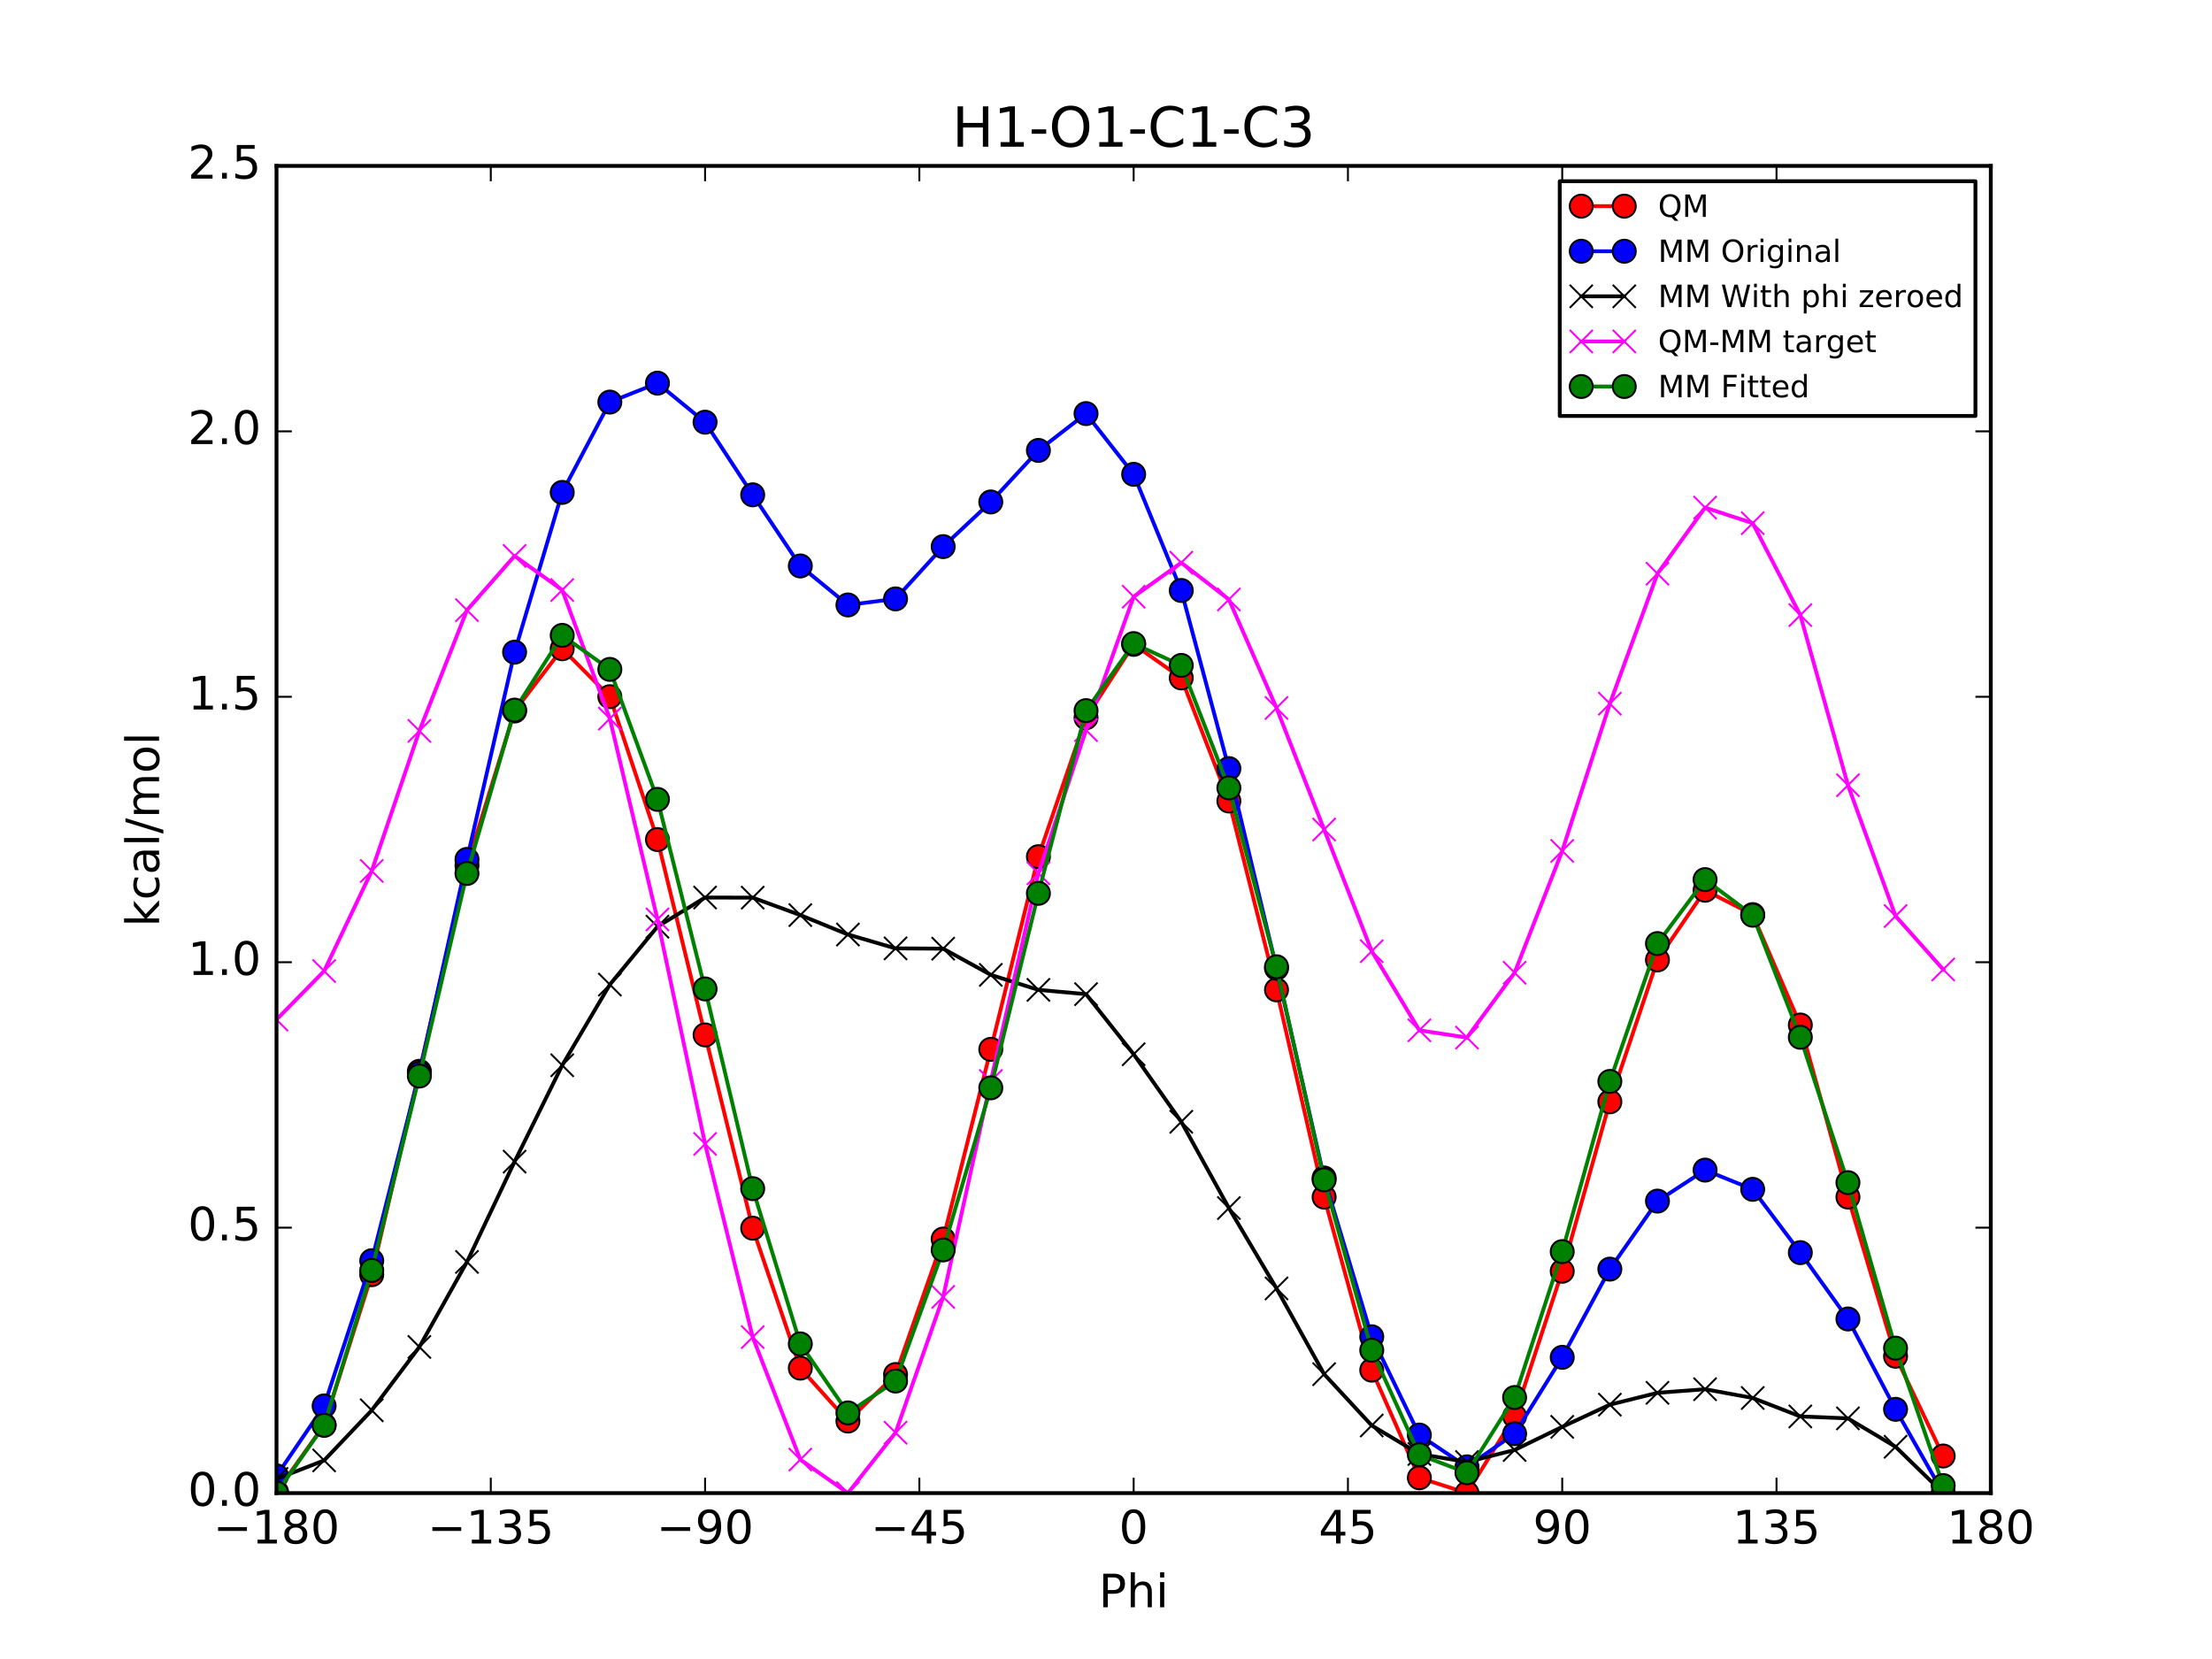 <?xml version="1.0" encoding="utf-8" standalone="no"?>
<!DOCTYPE svg PUBLIC "-//W3C//DTD SVG 1.1//EN"
  "http://www.w3.org/Graphics/SVG/1.1/DTD/svg11.dtd">
<!-- Created with matplotlib (http://matplotlib.org/) -->
<svg height="432pt" version="1.1" viewBox="0 0 576 432" width="576pt" xmlns="http://www.w3.org/2000/svg" xmlns:xlink="http://www.w3.org/1999/xlink">
 <defs>
  <style type="text/css">
*{stroke-linecap:butt;stroke-linejoin:round;stroke-miterlimit:100000;}
  </style>
 </defs>
 <g id="figure_1">
  <g id="patch_1">
   <path d="M 0 432 
L 576 432 
L 576 0 
L 0 0 
z
" style="fill:#ffffff;"/>
  </g>
  <g id="axes_1">
   <g id="patch_2">
    <path d="M 72 388.8 
L 518.4 388.8 
L 518.4 43.2 
L 72 43.2 
z
" style="fill:#ffffff;"/>
   </g>
   <g id="line2d_1">
    <path clip-path="url(#pa5b1028ad7)" d="M 72.001 388.506 
L 84.4 371.051 
L 96.8 331.928 
L 109.2 278.964 
L 121.6 225.375 
L 134 185.147 
L 146.4 168.935 
L 158.8 181.408 
L 171.2 218.614 
L 183.6 269.49 
L 196 319.819 
L 208.4 356.262 
L 220.8 370.045 
L 233.2 357.925 
L 245.6 322.64 
L 258 273.247 
L 270.4 223.074 
L 282.8 186.885 
L 295.201 167.792 
L 307.6 176.53 
L 320 208.577 
L 332.4 257.751 
L 344.8 311.732 
L 357.2 356.782 
L 369.6 384.81 
L 382 388.8 
L 394.4 368.772 
L 406.8 331.026 
L 419.2 286.903 
L 431.6 249.966 
L 444 231.82 
L 456.4 238.159 
L 468.8 266.91 
L 481.2 311.71 
L 493.6 353.165 
L 506 379.141 
" style="fill:none;stroke:#ff0000;stroke-linecap:square;"/>
    <defs>
     <path d="M 0 3 
C 0.796 3 1.559 2.684 2.121 2.121 
C 2.684 1.559 3 0.796 3 0 
C 3 -0.796 2.684 -1.559 2.121 -2.121 
C 1.559 -2.684 0.796 -3 0 -3 
C -0.796 -3 -1.559 -2.684 -2.121 -2.121 
C -2.684 -1.559 -3 -0.796 -3 0 
C -3 0.796 -2.684 1.559 -2.121 2.121 
C -1.559 2.684 -0.796 3 0 3 
z
" id="m5a01a28c30" style="stroke:#000000;stroke-width:0.5;"/>
    </defs>
    <g clip-path="url(#pa5b1028ad7)">
     <use style="fill:#ff0000;stroke:#000000;stroke-width:0.5;" x="72.001" xlink:href="#m5a01a28c30" y="388.506"/>
     <use style="fill:#ff0000;stroke:#000000;stroke-width:0.5;" x="84.4" xlink:href="#m5a01a28c30" y="371.051"/>
     <use style="fill:#ff0000;stroke:#000000;stroke-width:0.5;" x="96.8" xlink:href="#m5a01a28c30" y="331.928"/>
     <use style="fill:#ff0000;stroke:#000000;stroke-width:0.5;" x="109.2" xlink:href="#m5a01a28c30" y="278.964"/>
     <use style="fill:#ff0000;stroke:#000000;stroke-width:0.5;" x="121.6" xlink:href="#m5a01a28c30" y="225.375"/>
     <use style="fill:#ff0000;stroke:#000000;stroke-width:0.5;" x="134" xlink:href="#m5a01a28c30" y="185.147"/>
     <use style="fill:#ff0000;stroke:#000000;stroke-width:0.5;" x="146.4" xlink:href="#m5a01a28c30" y="168.935"/>
     <use style="fill:#ff0000;stroke:#000000;stroke-width:0.5;" x="158.8" xlink:href="#m5a01a28c30" y="181.408"/>
     <use style="fill:#ff0000;stroke:#000000;stroke-width:0.5;" x="171.2" xlink:href="#m5a01a28c30" y="218.614"/>
     <use style="fill:#ff0000;stroke:#000000;stroke-width:0.5;" x="183.6" xlink:href="#m5a01a28c30" y="269.49"/>
     <use style="fill:#ff0000;stroke:#000000;stroke-width:0.5;" x="196" xlink:href="#m5a01a28c30" y="319.819"/>
     <use style="fill:#ff0000;stroke:#000000;stroke-width:0.5;" x="208.4" xlink:href="#m5a01a28c30" y="356.262"/>
     <use style="fill:#ff0000;stroke:#000000;stroke-width:0.5;" x="220.8" xlink:href="#m5a01a28c30" y="370.045"/>
     <use style="fill:#ff0000;stroke:#000000;stroke-width:0.5;" x="233.2" xlink:href="#m5a01a28c30" y="357.925"/>
     <use style="fill:#ff0000;stroke:#000000;stroke-width:0.5;" x="245.6" xlink:href="#m5a01a28c30" y="322.64"/>
     <use style="fill:#ff0000;stroke:#000000;stroke-width:0.5;" x="258" xlink:href="#m5a01a28c30" y="273.247"/>
     <use style="fill:#ff0000;stroke:#000000;stroke-width:0.5;" x="270.4" xlink:href="#m5a01a28c30" y="223.074"/>
     <use style="fill:#ff0000;stroke:#000000;stroke-width:0.5;" x="282.8" xlink:href="#m5a01a28c30" y="186.885"/>
     <use style="fill:#ff0000;stroke:#000000;stroke-width:0.5;" x="295.201" xlink:href="#m5a01a28c30" y="167.792"/>
     <use style="fill:#ff0000;stroke:#000000;stroke-width:0.5;" x="307.6" xlink:href="#m5a01a28c30" y="176.53"/>
     <use style="fill:#ff0000;stroke:#000000;stroke-width:0.5;" x="320" xlink:href="#m5a01a28c30" y="208.577"/>
     <use style="fill:#ff0000;stroke:#000000;stroke-width:0.5;" x="332.4" xlink:href="#m5a01a28c30" y="257.751"/>
     <use style="fill:#ff0000;stroke:#000000;stroke-width:0.5;" x="344.8" xlink:href="#m5a01a28c30" y="311.732"/>
     <use style="fill:#ff0000;stroke:#000000;stroke-width:0.5;" x="357.2" xlink:href="#m5a01a28c30" y="356.782"/>
     <use style="fill:#ff0000;stroke:#000000;stroke-width:0.5;" x="369.6" xlink:href="#m5a01a28c30" y="384.81"/>
     <use style="fill:#ff0000;stroke:#000000;stroke-width:0.5;" x="382" xlink:href="#m5a01a28c30" y="388.8"/>
     <use style="fill:#ff0000;stroke:#000000;stroke-width:0.5;" x="394.4" xlink:href="#m5a01a28c30" y="368.772"/>
     <use style="fill:#ff0000;stroke:#000000;stroke-width:0.5;" x="406.8" xlink:href="#m5a01a28c30" y="331.026"/>
     <use style="fill:#ff0000;stroke:#000000;stroke-width:0.5;" x="419.2" xlink:href="#m5a01a28c30" y="286.903"/>
     <use style="fill:#ff0000;stroke:#000000;stroke-width:0.5;" x="431.6" xlink:href="#m5a01a28c30" y="249.966"/>
     <use style="fill:#ff0000;stroke:#000000;stroke-width:0.5;" x="444" xlink:href="#m5a01a28c30" y="231.82"/>
     <use style="fill:#ff0000;stroke:#000000;stroke-width:0.5;" x="456.4" xlink:href="#m5a01a28c30" y="238.159"/>
     <use style="fill:#ff0000;stroke:#000000;stroke-width:0.5;" x="468.8" xlink:href="#m5a01a28c30" y="266.91"/>
     <use style="fill:#ff0000;stroke:#000000;stroke-width:0.5;" x="481.2" xlink:href="#m5a01a28c30" y="311.71"/>
     <use style="fill:#ff0000;stroke:#000000;stroke-width:0.5;" x="493.6" xlink:href="#m5a01a28c30" y="353.165"/>
     <use style="fill:#ff0000;stroke:#000000;stroke-width:0.5;" x="506" xlink:href="#m5a01a28c30" y="379.141"/>
    </g>
   </g>
   <g id="line2d_2">
    <path clip-path="url(#pa5b1028ad7)" d="M 72.001 384.307 
L 84.4 366.096 
L 96.8 328.286 
L 109.2 279.495 
L 121.6 223.783 
L 134 169.824 
L 146.4 128.219 
L 158.8 104.703 
L 171.2 99.77 
L 183.6 109.935 
L 196 128.85 
L 208.4 147.374 
L 220.8 157.527 
L 233.2 155.948 
L 245.6 142.335 
L 258 130.704 
L 270.4 117.287 
L 282.8 107.696 
L 295.201 123.511 
L 307.6 153.759 
L 320 200.138 
L 332.4 252.134 
L 344.8 306.742 
L 357.2 348.092 
L 369.6 373.684 
L 382 381.966 
L 394.4 373.342 
L 406.8 353.44 
L 419.2 330.477 
L 431.6 312.763 
L 444 304.691 
L 456.4 309.7 
L 468.8 326.184 
L 481.2 343.456 
L 493.6 366.985 
L 506 388.8 
" style="fill:none;stroke:#0000ff;stroke-linecap:square;"/>
    <defs>
     <path d="M 0 3 
C 0.796 3 1.559 2.684 2.121 2.121 
C 2.684 1.559 3 0.796 3 0 
C 3 -0.796 2.684 -1.559 2.121 -2.121 
C 1.559 -2.684 0.796 -3 0 -3 
C -0.796 -3 -1.559 -2.684 -2.121 -2.121 
C -2.684 -1.559 -3 -0.796 -3 0 
C -3 0.796 -2.684 1.559 -2.121 2.121 
C -1.559 2.684 -0.796 3 0 3 
z
" id="me8c592e9db" style="stroke:#000000;stroke-width:0.5;"/>
    </defs>
    <g clip-path="url(#pa5b1028ad7)">
     <use style="fill:#0000ff;stroke:#000000;stroke-width:0.5;" x="72.001" xlink:href="#me8c592e9db" y="384.307"/>
     <use style="fill:#0000ff;stroke:#000000;stroke-width:0.5;" x="84.4" xlink:href="#me8c592e9db" y="366.096"/>
     <use style="fill:#0000ff;stroke:#000000;stroke-width:0.5;" x="96.8" xlink:href="#me8c592e9db" y="328.286"/>
     <use style="fill:#0000ff;stroke:#000000;stroke-width:0.5;" x="109.2" xlink:href="#me8c592e9db" y="279.495"/>
     <use style="fill:#0000ff;stroke:#000000;stroke-width:0.5;" x="121.6" xlink:href="#me8c592e9db" y="223.783"/>
     <use style="fill:#0000ff;stroke:#000000;stroke-width:0.5;" x="134" xlink:href="#me8c592e9db" y="169.824"/>
     <use style="fill:#0000ff;stroke:#000000;stroke-width:0.5;" x="146.4" xlink:href="#me8c592e9db" y="128.219"/>
     <use style="fill:#0000ff;stroke:#000000;stroke-width:0.5;" x="158.8" xlink:href="#me8c592e9db" y="104.703"/>
     <use style="fill:#0000ff;stroke:#000000;stroke-width:0.5;" x="171.2" xlink:href="#me8c592e9db" y="99.77"/>
     <use style="fill:#0000ff;stroke:#000000;stroke-width:0.5;" x="183.6" xlink:href="#me8c592e9db" y="109.935"/>
     <use style="fill:#0000ff;stroke:#000000;stroke-width:0.5;" x="196" xlink:href="#me8c592e9db" y="128.85"/>
     <use style="fill:#0000ff;stroke:#000000;stroke-width:0.5;" x="208.4" xlink:href="#me8c592e9db" y="147.374"/>
     <use style="fill:#0000ff;stroke:#000000;stroke-width:0.5;" x="220.8" xlink:href="#me8c592e9db" y="157.527"/>
     <use style="fill:#0000ff;stroke:#000000;stroke-width:0.5;" x="233.2" xlink:href="#me8c592e9db" y="155.948"/>
     <use style="fill:#0000ff;stroke:#000000;stroke-width:0.5;" x="245.6" xlink:href="#me8c592e9db" y="142.335"/>
     <use style="fill:#0000ff;stroke:#000000;stroke-width:0.5;" x="258" xlink:href="#me8c592e9db" y="130.704"/>
     <use style="fill:#0000ff;stroke:#000000;stroke-width:0.5;" x="270.4" xlink:href="#me8c592e9db" y="117.287"/>
     <use style="fill:#0000ff;stroke:#000000;stroke-width:0.5;" x="282.8" xlink:href="#me8c592e9db" y="107.696"/>
     <use style="fill:#0000ff;stroke:#000000;stroke-width:0.5;" x="295.201" xlink:href="#me8c592e9db" y="123.511"/>
     <use style="fill:#0000ff;stroke:#000000;stroke-width:0.5;" x="307.6" xlink:href="#me8c592e9db" y="153.759"/>
     <use style="fill:#0000ff;stroke:#000000;stroke-width:0.5;" x="320" xlink:href="#me8c592e9db" y="200.138"/>
     <use style="fill:#0000ff;stroke:#000000;stroke-width:0.5;" x="332.4" xlink:href="#me8c592e9db" y="252.134"/>
     <use style="fill:#0000ff;stroke:#000000;stroke-width:0.5;" x="344.8" xlink:href="#me8c592e9db" y="306.742"/>
     <use style="fill:#0000ff;stroke:#000000;stroke-width:0.5;" x="357.2" xlink:href="#me8c592e9db" y="348.092"/>
     <use style="fill:#0000ff;stroke:#000000;stroke-width:0.5;" x="369.6" xlink:href="#me8c592e9db" y="373.684"/>
     <use style="fill:#0000ff;stroke:#000000;stroke-width:0.5;" x="382" xlink:href="#me8c592e9db" y="381.966"/>
     <use style="fill:#0000ff;stroke:#000000;stroke-width:0.5;" x="394.4" xlink:href="#me8c592e9db" y="373.342"/>
     <use style="fill:#0000ff;stroke:#000000;stroke-width:0.5;" x="406.8" xlink:href="#me8c592e9db" y="353.44"/>
     <use style="fill:#0000ff;stroke:#000000;stroke-width:0.5;" x="419.2" xlink:href="#me8c592e9db" y="330.477"/>
     <use style="fill:#0000ff;stroke:#000000;stroke-width:0.5;" x="431.6" xlink:href="#me8c592e9db" y="312.763"/>
     <use style="fill:#0000ff;stroke:#000000;stroke-width:0.5;" x="444" xlink:href="#me8c592e9db" y="304.691"/>
     <use style="fill:#0000ff;stroke:#000000;stroke-width:0.5;" x="456.4" xlink:href="#me8c592e9db" y="309.7"/>
     <use style="fill:#0000ff;stroke:#000000;stroke-width:0.5;" x="468.8" xlink:href="#me8c592e9db" y="326.184"/>
     <use style="fill:#0000ff;stroke:#000000;stroke-width:0.5;" x="481.2" xlink:href="#me8c592e9db" y="343.456"/>
     <use style="fill:#0000ff;stroke:#000000;stroke-width:0.5;" x="493.6" xlink:href="#me8c592e9db" y="366.985"/>
     <use style="fill:#0000ff;stroke:#000000;stroke-width:0.5;" x="506" xlink:href="#me8c592e9db" y="388.8"/>
    </g>
   </g>
   <g id="line2d_3">
    <path clip-path="url(#pa5b1028ad7)" d="M 72.001 385.107 
L 84.4 380.29 
L 96.8 367.237 
L 109.2 350.746 
L 121.6 328.599 
L 134 302.485 
L 146.4 277.393 
L 158.8 256.383 
L 171.2 241.304 
L 183.6 233.719 
L 196 233.745 
L 208.4 238.288 
L 220.8 243.345 
L 233.2 246.955 
L 245.6 247.032 
L 258 253.855 
L 270.4 257.758 
L 282.8 258.873 
L 295.201 274.521 
L 307.6 292.11 
L 320 314.577 
L 332.4 335.5 
L 344.8 357.826 
L 357.2 371.198 
L 369.6 378.617 
L 382 380.712 
L 394.4 377.573 
L 406.8 371.553 
L 419.2 365.773 
L 431.6 362.685 
L 444 361.75 
L 456.4 364.029 
L 468.8 368.836 
L 481.2 369.341 
L 493.6 376.732 
L 506 388.8 
" style="fill:none;stroke:#000000;stroke-linecap:square;"/>
    <defs>
     <path d="M -3 3 
L 3 -3 
M -3 -3 
L 3 3 
" id="mdce3c6e714" style="stroke:#000000;stroke-width:0.5;"/>
    </defs>
    <g clip-path="url(#pa5b1028ad7)">
     <use style="stroke:#000000;stroke-width:0.5;" x="72.001" xlink:href="#mdce3c6e714" y="385.107"/>
     <use style="stroke:#000000;stroke-width:0.5;" x="84.4" xlink:href="#mdce3c6e714" y="380.29"/>
     <use style="stroke:#000000;stroke-width:0.5;" x="96.8" xlink:href="#mdce3c6e714" y="367.237"/>
     <use style="stroke:#000000;stroke-width:0.5;" x="109.2" xlink:href="#mdce3c6e714" y="350.746"/>
     <use style="stroke:#000000;stroke-width:0.5;" x="121.6" xlink:href="#mdce3c6e714" y="328.599"/>
     <use style="stroke:#000000;stroke-width:0.5;" x="134" xlink:href="#mdce3c6e714" y="302.485"/>
     <use style="stroke:#000000;stroke-width:0.5;" x="146.4" xlink:href="#mdce3c6e714" y="277.393"/>
     <use style="stroke:#000000;stroke-width:0.5;" x="158.8" xlink:href="#mdce3c6e714" y="256.383"/>
     <use style="stroke:#000000;stroke-width:0.5;" x="171.2" xlink:href="#mdce3c6e714" y="241.304"/>
     <use style="stroke:#000000;stroke-width:0.5;" x="183.6" xlink:href="#mdce3c6e714" y="233.719"/>
     <use style="stroke:#000000;stroke-width:0.5;" x="196" xlink:href="#mdce3c6e714" y="233.745"/>
     <use style="stroke:#000000;stroke-width:0.5;" x="208.4" xlink:href="#mdce3c6e714" y="238.288"/>
     <use style="stroke:#000000;stroke-width:0.5;" x="220.8" xlink:href="#mdce3c6e714" y="243.345"/>
     <use style="stroke:#000000;stroke-width:0.5;" x="233.2" xlink:href="#mdce3c6e714" y="246.955"/>
     <use style="stroke:#000000;stroke-width:0.5;" x="245.6" xlink:href="#mdce3c6e714" y="247.032"/>
     <use style="stroke:#000000;stroke-width:0.5;" x="258" xlink:href="#mdce3c6e714" y="253.855"/>
     <use style="stroke:#000000;stroke-width:0.5;" x="270.4" xlink:href="#mdce3c6e714" y="257.758"/>
     <use style="stroke:#000000;stroke-width:0.5;" x="282.8" xlink:href="#mdce3c6e714" y="258.873"/>
     <use style="stroke:#000000;stroke-width:0.5;" x="295.201" xlink:href="#mdce3c6e714" y="274.521"/>
     <use style="stroke:#000000;stroke-width:0.5;" x="307.6" xlink:href="#mdce3c6e714" y="292.11"/>
     <use style="stroke:#000000;stroke-width:0.5;" x="320" xlink:href="#mdce3c6e714" y="314.577"/>
     <use style="stroke:#000000;stroke-width:0.5;" x="332.4" xlink:href="#mdce3c6e714" y="335.5"/>
     <use style="stroke:#000000;stroke-width:0.5;" x="344.8" xlink:href="#mdce3c6e714" y="357.826"/>
     <use style="stroke:#000000;stroke-width:0.5;" x="357.2" xlink:href="#mdce3c6e714" y="371.198"/>
     <use style="stroke:#000000;stroke-width:0.5;" x="369.6" xlink:href="#mdce3c6e714" y="378.617"/>
     <use style="stroke:#000000;stroke-width:0.5;" x="382" xlink:href="#mdce3c6e714" y="380.712"/>
     <use style="stroke:#000000;stroke-width:0.5;" x="394.4" xlink:href="#mdce3c6e714" y="377.573"/>
     <use style="stroke:#000000;stroke-width:0.5;" x="406.8" xlink:href="#mdce3c6e714" y="371.553"/>
     <use style="stroke:#000000;stroke-width:0.5;" x="419.2" xlink:href="#mdce3c6e714" y="365.773"/>
     <use style="stroke:#000000;stroke-width:0.5;" x="431.6" xlink:href="#mdce3c6e714" y="362.685"/>
     <use style="stroke:#000000;stroke-width:0.5;" x="444" xlink:href="#mdce3c6e714" y="361.75"/>
     <use style="stroke:#000000;stroke-width:0.5;" x="456.4" xlink:href="#mdce3c6e714" y="364.029"/>
     <use style="stroke:#000000;stroke-width:0.5;" x="468.8" xlink:href="#mdce3c6e714" y="368.836"/>
     <use style="stroke:#000000;stroke-width:0.5;" x="481.2" xlink:href="#mdce3c6e714" y="369.341"/>
     <use style="stroke:#000000;stroke-width:0.5;" x="493.6" xlink:href="#mdce3c6e714" y="376.732"/>
     <use style="stroke:#000000;stroke-width:0.5;" x="506" xlink:href="#mdce3c6e714" y="388.8"/>
    </g>
   </g>
   <g id="line2d_4">
    <path clip-path="url(#pa5b1028ad7)" d="M 72.001 265.5 
L 84.4 252.862 
L 96.8 226.791 
L 109.2 190.319 
L 121.6 158.877 
L 134 144.762 
L 146.4 153.642 
L 158.8 187.126 
L 171.2 239.411 
L 183.6 297.871 
L 196 348.175 
L 208.4 380.074 
L 220.8 388.8 
L 233.2 373.071 
L 245.6 337.709 
L 258 281.492 
L 270.4 227.417 
L 282.8 190.113 
L 295.201 155.371 
L 307.6 146.521 
L 320 156.101 
L 332.4 184.351 
L 344.8 216.007 
L 357.2 247.685 
L 369.6 268.293 
L 382 270.189 
L 394.4 253.3 
L 406.8 221.574 
L 419.2 183.23 
L 431.6 149.382 
L 444 132.171 
L 456.4 136.231 
L 468.8 160.174 
L 481.2 204.469 
L 493.6 238.534 
L 506 252.442 
" style="fill:none;stroke:#ff00ff;stroke-linecap:square;"/>
    <defs>
     <path d="M -3 3 
L 3 -3 
M -3 -3 
L 3 3 
" id="m03b094e54c" style="stroke:#ff00ff;stroke-width:0.5;"/>
    </defs>
    <g clip-path="url(#pa5b1028ad7)">
     <use style="fill:#ff00ff;stroke:#ff00ff;stroke-width:0.5;" x="72.001" xlink:href="#m03b094e54c" y="265.5"/>
     <use style="fill:#ff00ff;stroke:#ff00ff;stroke-width:0.5;" x="84.4" xlink:href="#m03b094e54c" y="252.862"/>
     <use style="fill:#ff00ff;stroke:#ff00ff;stroke-width:0.5;" x="96.8" xlink:href="#m03b094e54c" y="226.791"/>
     <use style="fill:#ff00ff;stroke:#ff00ff;stroke-width:0.5;" x="109.2" xlink:href="#m03b094e54c" y="190.319"/>
     <use style="fill:#ff00ff;stroke:#ff00ff;stroke-width:0.5;" x="121.6" xlink:href="#m03b094e54c" y="158.877"/>
     <use style="fill:#ff00ff;stroke:#ff00ff;stroke-width:0.5;" x="134" xlink:href="#m03b094e54c" y="144.762"/>
     <use style="fill:#ff00ff;stroke:#ff00ff;stroke-width:0.5;" x="146.4" xlink:href="#m03b094e54c" y="153.642"/>
     <use style="fill:#ff00ff;stroke:#ff00ff;stroke-width:0.5;" x="158.8" xlink:href="#m03b094e54c" y="187.126"/>
     <use style="fill:#ff00ff;stroke:#ff00ff;stroke-width:0.5;" x="171.2" xlink:href="#m03b094e54c" y="239.411"/>
     <use style="fill:#ff00ff;stroke:#ff00ff;stroke-width:0.5;" x="183.6" xlink:href="#m03b094e54c" y="297.871"/>
     <use style="fill:#ff00ff;stroke:#ff00ff;stroke-width:0.5;" x="196" xlink:href="#m03b094e54c" y="348.175"/>
     <use style="fill:#ff00ff;stroke:#ff00ff;stroke-width:0.5;" x="208.4" xlink:href="#m03b094e54c" y="380.074"/>
     <use style="fill:#ff00ff;stroke:#ff00ff;stroke-width:0.5;" x="220.8" xlink:href="#m03b094e54c" y="388.8"/>
     <use style="fill:#ff00ff;stroke:#ff00ff;stroke-width:0.5;" x="233.2" xlink:href="#m03b094e54c" y="373.071"/>
     <use style="fill:#ff00ff;stroke:#ff00ff;stroke-width:0.5;" x="245.6" xlink:href="#m03b094e54c" y="337.709"/>
     <use style="fill:#ff00ff;stroke:#ff00ff;stroke-width:0.5;" x="258" xlink:href="#m03b094e54c" y="281.492"/>
     <use style="fill:#ff00ff;stroke:#ff00ff;stroke-width:0.5;" x="270.4" xlink:href="#m03b094e54c" y="227.417"/>
     <use style="fill:#ff00ff;stroke:#ff00ff;stroke-width:0.5;" x="282.8" xlink:href="#m03b094e54c" y="190.113"/>
     <use style="fill:#ff00ff;stroke:#ff00ff;stroke-width:0.5;" x="295.201" xlink:href="#m03b094e54c" y="155.371"/>
     <use style="fill:#ff00ff;stroke:#ff00ff;stroke-width:0.5;" x="307.6" xlink:href="#m03b094e54c" y="146.521"/>
     <use style="fill:#ff00ff;stroke:#ff00ff;stroke-width:0.5;" x="320" xlink:href="#m03b094e54c" y="156.101"/>
     <use style="fill:#ff00ff;stroke:#ff00ff;stroke-width:0.5;" x="332.4" xlink:href="#m03b094e54c" y="184.351"/>
     <use style="fill:#ff00ff;stroke:#ff00ff;stroke-width:0.5;" x="344.8" xlink:href="#m03b094e54c" y="216.007"/>
     <use style="fill:#ff00ff;stroke:#ff00ff;stroke-width:0.5;" x="357.2" xlink:href="#m03b094e54c" y="247.685"/>
     <use style="fill:#ff00ff;stroke:#ff00ff;stroke-width:0.5;" x="369.6" xlink:href="#m03b094e54c" y="268.293"/>
     <use style="fill:#ff00ff;stroke:#ff00ff;stroke-width:0.5;" x="382" xlink:href="#m03b094e54c" y="270.189"/>
     <use style="fill:#ff00ff;stroke:#ff00ff;stroke-width:0.5;" x="394.4" xlink:href="#m03b094e54c" y="253.3"/>
     <use style="fill:#ff00ff;stroke:#ff00ff;stroke-width:0.5;" x="406.8" xlink:href="#m03b094e54c" y="221.574"/>
     <use style="fill:#ff00ff;stroke:#ff00ff;stroke-width:0.5;" x="419.2" xlink:href="#m03b094e54c" y="183.23"/>
     <use style="fill:#ff00ff;stroke:#ff00ff;stroke-width:0.5;" x="431.6" xlink:href="#m03b094e54c" y="149.382"/>
     <use style="fill:#ff00ff;stroke:#ff00ff;stroke-width:0.5;" x="444" xlink:href="#m03b094e54c" y="132.171"/>
     <use style="fill:#ff00ff;stroke:#ff00ff;stroke-width:0.5;" x="456.4" xlink:href="#m03b094e54c" y="136.231"/>
     <use style="fill:#ff00ff;stroke:#ff00ff;stroke-width:0.5;" x="468.8" xlink:href="#m03b094e54c" y="160.174"/>
     <use style="fill:#ff00ff;stroke:#ff00ff;stroke-width:0.5;" x="481.2" xlink:href="#m03b094e54c" y="204.469"/>
     <use style="fill:#ff00ff;stroke:#ff00ff;stroke-width:0.5;" x="493.6" xlink:href="#m03b094e54c" y="238.534"/>
     <use style="fill:#ff00ff;stroke:#ff00ff;stroke-width:0.5;" x="506" xlink:href="#m03b094e54c" y="252.442"/>
    </g>
   </g>
   <g id="line2d_5">
    <path clip-path="url(#pa5b1028ad7)" d="M 72.001 388.8 
L 84.4 371.158 
L 96.8 330.811 
L 109.2 280.205 
L 121.6 227.45 
L 134 184.91 
L 146.4 165.446 
L 158.8 174.311 
L 171.2 208.156 
L 183.6 257.515 
L 196 309.521 
L 208.4 349.947 
L 220.8 367.919 
L 233.2 359.623 
L 245.6 325.486 
L 258 283.273 
L 270.4 232.623 
L 282.8 185.043 
L 295.201 167.589 
L 307.6 173.27 
L 320 205.171 
L 332.4 251.748 
L 344.8 307.223 
L 357.2 351.598 
L 369.6 378.822 
L 382 383.516 
L 394.4 363.909 
L 406.8 325.914 
L 419.2 281.601 
L 431.6 245.703 
L 444 229.045 
L 456.4 238.322 
L 468.8 270.105 
L 481.2 307.952 
L 493.6 351.057 
L 506 386.836 
" style="fill:none;stroke:#008000;stroke-linecap:square;"/>
    <defs>
     <path d="M 0 3 
C 0.796 3 1.559 2.684 2.121 2.121 
C 2.684 1.559 3 0.796 3 0 
C 3 -0.796 2.684 -1.559 2.121 -2.121 
C 1.559 -2.684 0.796 -3 0 -3 
C -0.796 -3 -1.559 -2.684 -2.121 -2.121 
C -2.684 -1.559 -3 -0.796 -3 0 
C -3 0.796 -2.684 1.559 -2.121 2.121 
C -1.559 2.684 -0.796 3 0 3 
z
" id="m2def3935a0" style="stroke:#000000;stroke-width:0.5;"/>
    </defs>
    <g clip-path="url(#pa5b1028ad7)">
     <use style="fill:#008000;stroke:#000000;stroke-width:0.5;" x="72.001" xlink:href="#m2def3935a0" y="388.8"/>
     <use style="fill:#008000;stroke:#000000;stroke-width:0.5;" x="84.4" xlink:href="#m2def3935a0" y="371.158"/>
     <use style="fill:#008000;stroke:#000000;stroke-width:0.5;" x="96.8" xlink:href="#m2def3935a0" y="330.811"/>
     <use style="fill:#008000;stroke:#000000;stroke-width:0.5;" x="109.2" xlink:href="#m2def3935a0" y="280.205"/>
     <use style="fill:#008000;stroke:#000000;stroke-width:0.5;" x="121.6" xlink:href="#m2def3935a0" y="227.45"/>
     <use style="fill:#008000;stroke:#000000;stroke-width:0.5;" x="134" xlink:href="#m2def3935a0" y="184.91"/>
     <use style="fill:#008000;stroke:#000000;stroke-width:0.5;" x="146.4" xlink:href="#m2def3935a0" y="165.446"/>
     <use style="fill:#008000;stroke:#000000;stroke-width:0.5;" x="158.8" xlink:href="#m2def3935a0" y="174.311"/>
     <use style="fill:#008000;stroke:#000000;stroke-width:0.5;" x="171.2" xlink:href="#m2def3935a0" y="208.156"/>
     <use style="fill:#008000;stroke:#000000;stroke-width:0.5;" x="183.6" xlink:href="#m2def3935a0" y="257.515"/>
     <use style="fill:#008000;stroke:#000000;stroke-width:0.5;" x="196" xlink:href="#m2def3935a0" y="309.521"/>
     <use style="fill:#008000;stroke:#000000;stroke-width:0.5;" x="208.4" xlink:href="#m2def3935a0" y="349.947"/>
     <use style="fill:#008000;stroke:#000000;stroke-width:0.5;" x="220.8" xlink:href="#m2def3935a0" y="367.919"/>
     <use style="fill:#008000;stroke:#000000;stroke-width:0.5;" x="233.2" xlink:href="#m2def3935a0" y="359.623"/>
     <use style="fill:#008000;stroke:#000000;stroke-width:0.5;" x="245.6" xlink:href="#m2def3935a0" y="325.486"/>
     <use style="fill:#008000;stroke:#000000;stroke-width:0.5;" x="258" xlink:href="#m2def3935a0" y="283.273"/>
     <use style="fill:#008000;stroke:#000000;stroke-width:0.5;" x="270.4" xlink:href="#m2def3935a0" y="232.623"/>
     <use style="fill:#008000;stroke:#000000;stroke-width:0.5;" x="282.8" xlink:href="#m2def3935a0" y="185.043"/>
     <use style="fill:#008000;stroke:#000000;stroke-width:0.5;" x="295.201" xlink:href="#m2def3935a0" y="167.589"/>
     <use style="fill:#008000;stroke:#000000;stroke-width:0.5;" x="307.6" xlink:href="#m2def3935a0" y="173.27"/>
     <use style="fill:#008000;stroke:#000000;stroke-width:0.5;" x="320" xlink:href="#m2def3935a0" y="205.171"/>
     <use style="fill:#008000;stroke:#000000;stroke-width:0.5;" x="332.4" xlink:href="#m2def3935a0" y="251.748"/>
     <use style="fill:#008000;stroke:#000000;stroke-width:0.5;" x="344.8" xlink:href="#m2def3935a0" y="307.223"/>
     <use style="fill:#008000;stroke:#000000;stroke-width:0.5;" x="357.2" xlink:href="#m2def3935a0" y="351.598"/>
     <use style="fill:#008000;stroke:#000000;stroke-width:0.5;" x="369.6" xlink:href="#m2def3935a0" y="378.822"/>
     <use style="fill:#008000;stroke:#000000;stroke-width:0.5;" x="382" xlink:href="#m2def3935a0" y="383.516"/>
     <use style="fill:#008000;stroke:#000000;stroke-width:0.5;" x="394.4" xlink:href="#m2def3935a0" y="363.909"/>
     <use style="fill:#008000;stroke:#000000;stroke-width:0.5;" x="406.8" xlink:href="#m2def3935a0" y="325.914"/>
     <use style="fill:#008000;stroke:#000000;stroke-width:0.5;" x="419.2" xlink:href="#m2def3935a0" y="281.601"/>
     <use style="fill:#008000;stroke:#000000;stroke-width:0.5;" x="431.6" xlink:href="#m2def3935a0" y="245.703"/>
     <use style="fill:#008000;stroke:#000000;stroke-width:0.5;" x="444" xlink:href="#m2def3935a0" y="229.045"/>
     <use style="fill:#008000;stroke:#000000;stroke-width:0.5;" x="456.4" xlink:href="#m2def3935a0" y="238.322"/>
     <use style="fill:#008000;stroke:#000000;stroke-width:0.5;" x="468.8" xlink:href="#m2def3935a0" y="270.105"/>
     <use style="fill:#008000;stroke:#000000;stroke-width:0.5;" x="481.2" xlink:href="#m2def3935a0" y="307.952"/>
     <use style="fill:#008000;stroke:#000000;stroke-width:0.5;" x="493.6" xlink:href="#m2def3935a0" y="351.057"/>
     <use style="fill:#008000;stroke:#000000;stroke-width:0.5;" x="506" xlink:href="#m2def3935a0" y="386.836"/>
    </g>
   </g>
   <g id="patch_3">
    <path d="M 518.4 388.8 
L 518.4 43.2 
" style="fill:none;stroke:#000000;stroke-linecap:square;stroke-linejoin:miter;"/>
   </g>
   <g id="patch_4">
    <path d="M 72 388.8 
L 72 43.2 
" style="fill:none;stroke:#000000;stroke-linecap:square;stroke-linejoin:miter;"/>
   </g>
   <g id="patch_5">
    <path d="M 72 43.2 
L 518.4 43.2 
" style="fill:none;stroke:#000000;stroke-linecap:square;stroke-linejoin:miter;"/>
   </g>
   <g id="patch_6">
    <path d="M 72 388.8 
L 518.4 388.8 
" style="fill:none;stroke:#000000;stroke-linecap:square;stroke-linejoin:miter;"/>
   </g>
   <g id="matplotlib.axis_1">
    <g id="xtick_1">
     <g id="line2d_6">
      <defs>
       <path d="M 0 0 
L 0 -4 
" id="m5e0d84af48" style="stroke:#000000;stroke-width:0.5;"/>
      </defs>
      <g>
       <use style="stroke:#000000;stroke-width:0.5;" x="72.0" xlink:href="#m5e0d84af48" y="388.8"/>
      </g>
     </g>
     <g id="line2d_7">
      <defs>
       <path d="M 0 0 
L 0 4 
" id="m7adacb70b0" style="stroke:#000000;stroke-width:0.5;"/>
      </defs>
      <g>
       <use style="stroke:#000000;stroke-width:0.5;" x="72.0" xlink:href="#m7adacb70b0" y="43.2"/>
      </g>
     </g>
     <g id="text_1">
      <!-- −180 -->
      <defs>
       <path d="M 31.781 66.406 
Q 24.172 66.406 20.328 58.906 
Q 16.5 51.422 16.5 36.375 
Q 16.5 21.391 20.328 13.891 
Q 24.172 6.391 31.781 6.391 
Q 39.453 6.391 43.281 13.891 
Q 47.125 21.391 47.125 36.375 
Q 47.125 51.422 43.281 58.906 
Q 39.453 66.406 31.781 66.406 
M 31.781 74.219 
Q 44.047 74.219 50.516 64.516 
Q 56.984 54.828 56.984 36.375 
Q 56.984 17.969 50.516 8.266 
Q 44.047 -1.422 31.781 -1.422 
Q 19.531 -1.422 13.062 8.266 
Q 6.594 17.969 6.594 36.375 
Q 6.594 54.828 13.062 64.516 
Q 19.531 74.219 31.781 74.219 
" id="BitstreamVeraSans-Roman-30"/>
       <path d="M 12.406 8.297 
L 28.516 8.297 
L 28.516 63.922 
L 10.984 60.406 
L 10.984 69.391 
L 28.422 72.906 
L 38.281 72.906 
L 38.281 8.297 
L 54.391 8.297 
L 54.391 0 
L 12.406 0 
z
" id="BitstreamVeraSans-Roman-31"/>
       <path d="M 10.594 35.5 
L 73.188 35.5 
L 73.188 27.203 
L 10.594 27.203 
z
" id="BitstreamVeraSans-Roman-2212"/>
       <path d="M 31.781 34.625 
Q 24.75 34.625 20.719 30.859 
Q 16.703 27.094 16.703 20.516 
Q 16.703 13.922 20.719 10.156 
Q 24.75 6.391 31.781 6.391 
Q 38.812 6.391 42.859 10.172 
Q 46.922 13.969 46.922 20.516 
Q 46.922 27.094 42.891 30.859 
Q 38.875 34.625 31.781 34.625 
M 21.922 38.812 
Q 15.578 40.375 12.031 44.719 
Q 8.5 49.078 8.5 55.328 
Q 8.5 64.062 14.719 69.141 
Q 20.953 74.219 31.781 74.219 
Q 42.672 74.219 48.875 69.141 
Q 55.078 64.062 55.078 55.328 
Q 55.078 49.078 51.531 44.719 
Q 48 40.375 41.703 38.812 
Q 48.828 37.156 52.797 32.312 
Q 56.781 27.484 56.781 20.516 
Q 56.781 9.906 50.312 4.234 
Q 43.844 -1.422 31.781 -1.422 
Q 19.734 -1.422 13.25 4.234 
Q 6.781 9.906 6.781 20.516 
Q 6.781 27.484 10.781 32.312 
Q 14.797 37.156 21.922 38.812 
M 18.312 54.391 
Q 18.312 48.734 21.844 45.562 
Q 25.391 42.391 31.781 42.391 
Q 38.141 42.391 41.719 45.562 
Q 45.312 48.734 45.312 54.391 
Q 45.312 60.062 41.719 63.234 
Q 38.141 66.406 31.781 66.406 
Q 25.391 66.406 21.844 63.234 
Q 18.312 60.062 18.312 54.391 
" id="BitstreamVeraSans-Roman-38"/>
      </defs>
      <g transform="translate(55.52 401.918)scale(0.12 -0.12)">
       <use xlink:href="#BitstreamVeraSans-Roman-2212"/>
       <use x="83.789" xlink:href="#BitstreamVeraSans-Roman-31"/>
       <use x="147.412" xlink:href="#BitstreamVeraSans-Roman-38"/>
       <use x="211.035" xlink:href="#BitstreamVeraSans-Roman-30"/>
      </g>
     </g>
    </g>
    <g id="xtick_2">
     <g id="line2d_8">
      <g>
       <use style="stroke:#000000;stroke-width:0.5;" x="127.8" xlink:href="#m5e0d84af48" y="388.8"/>
      </g>
     </g>
     <g id="line2d_9">
      <g>
       <use style="stroke:#000000;stroke-width:0.5;" x="127.8" xlink:href="#m7adacb70b0" y="43.2"/>
      </g>
     </g>
     <g id="text_2">
      <!-- −135 -->
      <defs>
       <path d="M 10.797 72.906 
L 49.516 72.906 
L 49.516 64.594 
L 19.828 64.594 
L 19.828 46.734 
Q 21.969 47.469 24.109 47.828 
Q 26.266 48.188 28.422 48.188 
Q 40.625 48.188 47.75 41.5 
Q 54.891 34.812 54.891 23.391 
Q 54.891 11.625 47.562 5.094 
Q 40.234 -1.422 26.906 -1.422 
Q 22.312 -1.422 17.547 -0.641 
Q 12.797 0.141 7.719 1.703 
L 7.719 11.625 
Q 12.109 9.234 16.797 8.062 
Q 21.484 6.891 26.703 6.891 
Q 35.156 6.891 40.078 11.328 
Q 45.016 15.766 45.016 23.391 
Q 45.016 31 40.078 35.438 
Q 35.156 39.891 26.703 39.891 
Q 22.75 39.891 18.812 39.016 
Q 14.891 38.141 10.797 36.281 
z
" id="BitstreamVeraSans-Roman-35"/>
       <path d="M 40.578 39.312 
Q 47.656 37.797 51.625 33 
Q 55.609 28.219 55.609 21.188 
Q 55.609 10.406 48.188 4.484 
Q 40.766 -1.422 27.094 -1.422 
Q 22.516 -1.422 17.656 -0.516 
Q 12.797 0.391 7.625 2.203 
L 7.625 11.719 
Q 11.719 9.328 16.594 8.109 
Q 21.484 6.891 26.812 6.891 
Q 36.078 6.891 40.938 10.547 
Q 45.797 14.203 45.797 21.188 
Q 45.797 27.641 41.281 31.266 
Q 36.766 34.906 28.719 34.906 
L 20.219 34.906 
L 20.219 43.016 
L 29.109 43.016 
Q 36.375 43.016 40.234 45.922 
Q 44.094 48.828 44.094 54.297 
Q 44.094 59.906 40.109 62.906 
Q 36.141 65.922 28.719 65.922 
Q 24.656 65.922 20.016 65.031 
Q 15.375 64.156 9.812 62.312 
L 9.812 71.094 
Q 15.438 72.656 20.344 73.438 
Q 25.25 74.219 29.594 74.219 
Q 40.828 74.219 47.359 69.109 
Q 53.906 64.016 53.906 55.328 
Q 53.906 49.266 50.438 45.094 
Q 46.969 40.922 40.578 39.312 
" id="BitstreamVeraSans-Roman-33"/>
      </defs>
      <g transform="translate(111.32 401.918)scale(0.12 -0.12)">
       <use xlink:href="#BitstreamVeraSans-Roman-2212"/>
       <use x="83.789" xlink:href="#BitstreamVeraSans-Roman-31"/>
       <use x="147.412" xlink:href="#BitstreamVeraSans-Roman-33"/>
       <use x="211.035" xlink:href="#BitstreamVeraSans-Roman-35"/>
      </g>
     </g>
    </g>
    <g id="xtick_3">
     <g id="line2d_10">
      <g>
       <use style="stroke:#000000;stroke-width:0.5;" x="183.6" xlink:href="#m5e0d84af48" y="388.8"/>
      </g>
     </g>
     <g id="line2d_11">
      <g>
       <use style="stroke:#000000;stroke-width:0.5;" x="183.6" xlink:href="#m7adacb70b0" y="43.2"/>
      </g>
     </g>
     <g id="text_3">
      <!-- −90 -->
      <defs>
       <path d="M 10.984 1.516 
L 10.984 10.5 
Q 14.703 8.734 18.5 7.812 
Q 22.312 6.891 25.984 6.891 
Q 35.75 6.891 40.891 13.453 
Q 46.047 20.016 46.781 33.406 
Q 43.953 29.203 39.594 26.953 
Q 35.25 24.703 29.984 24.703 
Q 19.047 24.703 12.672 31.312 
Q 6.297 37.938 6.297 49.422 
Q 6.297 60.641 12.938 67.422 
Q 19.578 74.219 30.609 74.219 
Q 43.266 74.219 49.922 64.516 
Q 56.594 54.828 56.594 36.375 
Q 56.594 19.141 48.406 8.859 
Q 40.234 -1.422 26.422 -1.422 
Q 22.703 -1.422 18.891 -0.688 
Q 15.094 0.047 10.984 1.516 
M 30.609 32.422 
Q 37.25 32.422 41.125 36.953 
Q 45.016 41.5 45.016 49.422 
Q 45.016 57.281 41.125 61.844 
Q 37.25 66.406 30.609 66.406 
Q 23.969 66.406 20.094 61.844 
Q 16.219 57.281 16.219 49.422 
Q 16.219 41.5 20.094 36.953 
Q 23.969 32.422 30.609 32.422 
" id="BitstreamVeraSans-Roman-39"/>
      </defs>
      <g transform="translate(170.937 401.918)scale(0.12 -0.12)">
       <use xlink:href="#BitstreamVeraSans-Roman-2212"/>
       <use x="83.789" xlink:href="#BitstreamVeraSans-Roman-39"/>
       <use x="147.412" xlink:href="#BitstreamVeraSans-Roman-30"/>
      </g>
     </g>
    </g>
    <g id="xtick_4">
     <g id="line2d_12">
      <g>
       <use style="stroke:#000000;stroke-width:0.5;" x="239.4" xlink:href="#m5e0d84af48" y="388.8"/>
      </g>
     </g>
     <g id="line2d_13">
      <g>
       <use style="stroke:#000000;stroke-width:0.5;" x="239.4" xlink:href="#m7adacb70b0" y="43.2"/>
      </g>
     </g>
     <g id="text_4">
      <!-- −45 -->
      <defs>
       <path d="M 37.797 64.312 
L 12.891 25.391 
L 37.797 25.391 
z
M 35.203 72.906 
L 47.609 72.906 
L 47.609 25.391 
L 58.016 25.391 
L 58.016 17.188 
L 47.609 17.188 
L 47.609 0 
L 37.797 0 
L 37.797 17.188 
L 4.891 17.188 
L 4.891 26.703 
z
" id="BitstreamVeraSans-Roman-34"/>
      </defs>
      <g transform="translate(226.737 401.918)scale(0.12 -0.12)">
       <use xlink:href="#BitstreamVeraSans-Roman-2212"/>
       <use x="83.789" xlink:href="#BitstreamVeraSans-Roman-34"/>
       <use x="147.412" xlink:href="#BitstreamVeraSans-Roman-35"/>
      </g>
     </g>
    </g>
    <g id="xtick_5">
     <g id="line2d_14">
      <g>
       <use style="stroke:#000000;stroke-width:0.5;" x="295.2" xlink:href="#m5e0d84af48" y="388.8"/>
      </g>
     </g>
     <g id="line2d_15">
      <g>
       <use style="stroke:#000000;stroke-width:0.5;" x="295.2" xlink:href="#m7adacb70b0" y="43.2"/>
      </g>
     </g>
     <g id="text_5">
      <!-- 0 -->
      <g transform="translate(291.382 401.918)scale(0.12 -0.12)">
       <use xlink:href="#BitstreamVeraSans-Roman-30"/>
      </g>
     </g>
    </g>
    <g id="xtick_6">
     <g id="line2d_16">
      <g>
       <use style="stroke:#000000;stroke-width:0.5;" x="351.0" xlink:href="#m5e0d84af48" y="388.8"/>
      </g>
     </g>
     <g id="line2d_17">
      <g>
       <use style="stroke:#000000;stroke-width:0.5;" x="351.0" xlink:href="#m7adacb70b0" y="43.2"/>
      </g>
     </g>
     <g id="text_6">
      <!-- 45 -->
      <g transform="translate(343.365 401.918)scale(0.12 -0.12)">
       <use xlink:href="#BitstreamVeraSans-Roman-34"/>
       <use x="63.623" xlink:href="#BitstreamVeraSans-Roman-35"/>
      </g>
     </g>
    </g>
    <g id="xtick_7">
     <g id="line2d_18">
      <g>
       <use style="stroke:#000000;stroke-width:0.5;" x="406.8" xlink:href="#m5e0d84af48" y="388.8"/>
      </g>
     </g>
     <g id="line2d_19">
      <g>
       <use style="stroke:#000000;stroke-width:0.5;" x="406.8" xlink:href="#m7adacb70b0" y="43.2"/>
      </g>
     </g>
     <g id="text_7">
      <!-- 90 -->
      <g transform="translate(399.165 401.918)scale(0.12 -0.12)">
       <use xlink:href="#BitstreamVeraSans-Roman-39"/>
       <use x="63.623" xlink:href="#BitstreamVeraSans-Roman-30"/>
      </g>
     </g>
    </g>
    <g id="xtick_8">
     <g id="line2d_20">
      <g>
       <use style="stroke:#000000;stroke-width:0.5;" x="462.6" xlink:href="#m5e0d84af48" y="388.8"/>
      </g>
     </g>
     <g id="line2d_21">
      <g>
       <use style="stroke:#000000;stroke-width:0.5;" x="462.6" xlink:href="#m7adacb70b0" y="43.2"/>
      </g>
     </g>
     <g id="text_8">
      <!-- 135 -->
      <g transform="translate(451.147 401.918)scale(0.12 -0.12)">
       <use xlink:href="#BitstreamVeraSans-Roman-31"/>
       <use x="63.623" xlink:href="#BitstreamVeraSans-Roman-33"/>
       <use x="127.246" xlink:href="#BitstreamVeraSans-Roman-35"/>
      </g>
     </g>
    </g>
    <g id="xtick_9">
     <g id="line2d_22">
      <g>
       <use style="stroke:#000000;stroke-width:0.5;" x="518.4" xlink:href="#m5e0d84af48" y="388.8"/>
      </g>
     </g>
     <g id="line2d_23">
      <g>
       <use style="stroke:#000000;stroke-width:0.5;" x="518.4" xlink:href="#m7adacb70b0" y="43.2"/>
      </g>
     </g>
     <g id="text_9">
      <!-- 180 -->
      <g transform="translate(506.947 401.918)scale(0.12 -0.12)">
       <use xlink:href="#BitstreamVeraSans-Roman-31"/>
       <use x="63.623" xlink:href="#BitstreamVeraSans-Roman-38"/>
       <use x="127.246" xlink:href="#BitstreamVeraSans-Roman-30"/>
      </g>
     </g>
    </g>
    <g id="text_10">
     <!-- Phi -->
     <defs>
      <path d="M 19.672 64.797 
L 19.672 37.406 
L 32.078 37.406 
Q 38.969 37.406 42.719 40.969 
Q 46.484 44.531 46.484 51.125 
Q 46.484 57.672 42.719 61.234 
Q 38.969 64.797 32.078 64.797 
z
M 9.812 72.906 
L 32.078 72.906 
Q 44.344 72.906 50.609 67.359 
Q 56.891 61.812 56.891 51.125 
Q 56.891 40.328 50.609 34.812 
Q 44.344 29.297 32.078 29.297 
L 19.672 29.297 
L 19.672 0 
L 9.812 0 
z
" id="BitstreamVeraSans-Roman-50"/>
      <path d="M 54.891 33.016 
L 54.891 0 
L 45.906 0 
L 45.906 32.719 
Q 45.906 40.484 42.875 44.328 
Q 39.844 48.188 33.797 48.188 
Q 26.516 48.188 22.312 43.547 
Q 18.109 38.922 18.109 30.906 
L 18.109 0 
L 9.078 0 
L 9.078 75.984 
L 18.109 75.984 
L 18.109 46.188 
Q 21.344 51.125 25.703 53.562 
Q 30.078 56 35.797 56 
Q 45.219 56 50.047 50.172 
Q 54.891 44.344 54.891 33.016 
" id="BitstreamVeraSans-Roman-68"/>
      <path d="M 9.422 54.688 
L 18.406 54.688 
L 18.406 0 
L 9.422 0 
z
M 9.422 75.984 
L 18.406 75.984 
L 18.406 64.594 
L 9.422 64.594 
z
" id="BitstreamVeraSans-Roman-69"/>
     </defs>
     <g transform="translate(286.113 418.532)scale(0.12 -0.12)">
      <use xlink:href="#BitstreamVeraSans-Roman-50"/>
      <use x="60.303" xlink:href="#BitstreamVeraSans-Roman-68"/>
      <use x="123.682" xlink:href="#BitstreamVeraSans-Roman-69"/>
     </g>
    </g>
   </g>
   <g id="matplotlib.axis_2">
    <g id="ytick_1">
     <g id="line2d_24">
      <defs>
       <path d="M 0 0 
L 4 0 
" id="m63cdef2971" style="stroke:#000000;stroke-width:0.5;"/>
      </defs>
      <g>
       <use style="stroke:#000000;stroke-width:0.5;" x="72.0" xlink:href="#m63cdef2971" y="388.8"/>
      </g>
     </g>
     <g id="line2d_25">
      <defs>
       <path d="M 0 0 
L -4 0 
" id="m9e9e05926d" style="stroke:#000000;stroke-width:0.5;"/>
      </defs>
      <g>
       <use style="stroke:#000000;stroke-width:0.5;" x="518.4" xlink:href="#m9e9e05926d" y="388.8"/>
      </g>
     </g>
     <g id="text_11">
      <!-- 0.0 -->
      <defs>
       <path d="M 10.688 12.406 
L 21 12.406 
L 21 0 
L 10.688 0 
z
" id="BitstreamVeraSans-Roman-2e"/>
      </defs>
      <g transform="translate(48.916 392.111)scale(0.12 -0.12)">
       <use xlink:href="#BitstreamVeraSans-Roman-30"/>
       <use x="63.623" xlink:href="#BitstreamVeraSans-Roman-2e"/>
       <use x="95.41" xlink:href="#BitstreamVeraSans-Roman-30"/>
      </g>
     </g>
    </g>
    <g id="ytick_2">
     <g id="line2d_26">
      <g>
       <use style="stroke:#000000;stroke-width:0.5;" x="72.0" xlink:href="#m63cdef2971" y="319.68"/>
      </g>
     </g>
     <g id="line2d_27">
      <g>
       <use style="stroke:#000000;stroke-width:0.5;" x="518.4" xlink:href="#m9e9e05926d" y="319.68"/>
      </g>
     </g>
     <g id="text_12">
      <!-- 0.5 -->
      <g transform="translate(48.916 322.991)scale(0.12 -0.12)">
       <use xlink:href="#BitstreamVeraSans-Roman-30"/>
       <use x="63.623" xlink:href="#BitstreamVeraSans-Roman-2e"/>
       <use x="95.41" xlink:href="#BitstreamVeraSans-Roman-35"/>
      </g>
     </g>
    </g>
    <g id="ytick_3">
     <g id="line2d_28">
      <g>
       <use style="stroke:#000000;stroke-width:0.5;" x="72.0" xlink:href="#m63cdef2971" y="250.56"/>
      </g>
     </g>
     <g id="line2d_29">
      <g>
       <use style="stroke:#000000;stroke-width:0.5;" x="518.4" xlink:href="#m9e9e05926d" y="250.56"/>
      </g>
     </g>
     <g id="text_13">
      <!-- 1.0 -->
      <g transform="translate(48.916 253.871)scale(0.12 -0.12)">
       <use xlink:href="#BitstreamVeraSans-Roman-31"/>
       <use x="63.623" xlink:href="#BitstreamVeraSans-Roman-2e"/>
       <use x="95.41" xlink:href="#BitstreamVeraSans-Roman-30"/>
      </g>
     </g>
    </g>
    <g id="ytick_4">
     <g id="line2d_30">
      <g>
       <use style="stroke:#000000;stroke-width:0.5;" x="72.0" xlink:href="#m63cdef2971" y="181.44"/>
      </g>
     </g>
     <g id="line2d_31">
      <g>
       <use style="stroke:#000000;stroke-width:0.5;" x="518.4" xlink:href="#m9e9e05926d" y="181.44"/>
      </g>
     </g>
     <g id="text_14">
      <!-- 1.5 -->
      <g transform="translate(48.916 184.751)scale(0.12 -0.12)">
       <use xlink:href="#BitstreamVeraSans-Roman-31"/>
       <use x="63.623" xlink:href="#BitstreamVeraSans-Roman-2e"/>
       <use x="95.41" xlink:href="#BitstreamVeraSans-Roman-35"/>
      </g>
     </g>
    </g>
    <g id="ytick_5">
     <g id="line2d_32">
      <g>
       <use style="stroke:#000000;stroke-width:0.5;" x="72.0" xlink:href="#m63cdef2971" y="112.32"/>
      </g>
     </g>
     <g id="line2d_33">
      <g>
       <use style="stroke:#000000;stroke-width:0.5;" x="518.4" xlink:href="#m9e9e05926d" y="112.32"/>
      </g>
     </g>
     <g id="text_15">
      <!-- 2.0 -->
      <defs>
       <path d="M 19.188 8.297 
L 53.609 8.297 
L 53.609 0 
L 7.328 0 
L 7.328 8.297 
Q 12.938 14.109 22.625 23.891 
Q 32.328 33.688 34.812 36.531 
Q 39.547 41.844 41.422 45.531 
Q 43.312 49.219 43.312 52.781 
Q 43.312 58.594 39.234 62.25 
Q 35.156 65.922 28.609 65.922 
Q 23.969 65.922 18.812 64.312 
Q 13.672 62.703 7.812 59.422 
L 7.812 69.391 
Q 13.766 71.781 18.938 73 
Q 24.125 74.219 28.422 74.219 
Q 39.75 74.219 46.484 68.547 
Q 53.219 62.891 53.219 53.422 
Q 53.219 48.922 51.531 44.891 
Q 49.859 40.875 45.406 35.406 
Q 44.188 33.984 37.641 27.219 
Q 31.109 20.453 19.188 8.297 
" id="BitstreamVeraSans-Roman-32"/>
      </defs>
      <g transform="translate(48.916 115.631)scale(0.12 -0.12)">
       <use xlink:href="#BitstreamVeraSans-Roman-32"/>
       <use x="63.623" xlink:href="#BitstreamVeraSans-Roman-2e"/>
       <use x="95.41" xlink:href="#BitstreamVeraSans-Roman-30"/>
      </g>
     </g>
    </g>
    <g id="ytick_6">
     <g id="line2d_34">
      <g>
       <use style="stroke:#000000;stroke-width:0.5;" x="72.0" xlink:href="#m63cdef2971" y="43.2"/>
      </g>
     </g>
     <g id="line2d_35">
      <g>
       <use style="stroke:#000000;stroke-width:0.5;" x="518.4" xlink:href="#m9e9e05926d" y="43.2"/>
      </g>
     </g>
     <g id="text_16">
      <!-- 2.5 -->
      <g transform="translate(48.916 46.511)scale(0.12 -0.12)">
       <use xlink:href="#BitstreamVeraSans-Roman-32"/>
       <use x="63.623" xlink:href="#BitstreamVeraSans-Roman-2e"/>
       <use x="95.41" xlink:href="#BitstreamVeraSans-Roman-35"/>
      </g>
     </g>
    </g>
    <g id="text_17">
     <!-- kcal/mol -->
     <defs>
      <path d="M 9.078 75.984 
L 18.109 75.984 
L 18.109 31.109 
L 44.922 54.688 
L 56.391 54.688 
L 27.391 29.109 
L 57.625 0 
L 45.906 0 
L 18.109 26.703 
L 18.109 0 
L 9.078 0 
z
" id="BitstreamVeraSans-Roman-6b"/>
      <path d="M 48.781 52.594 
L 48.781 44.188 
Q 44.969 46.297 41.141 47.344 
Q 37.312 48.391 33.406 48.391 
Q 24.656 48.391 19.812 42.844 
Q 14.984 37.312 14.984 27.297 
Q 14.984 17.281 19.812 11.734 
Q 24.656 6.203 33.406 6.203 
Q 37.312 6.203 41.141 7.25 
Q 44.969 8.297 48.781 10.406 
L 48.781 2.094 
Q 45.016 0.344 40.984 -0.531 
Q 36.969 -1.422 32.422 -1.422 
Q 20.062 -1.422 12.781 6.344 
Q 5.516 14.109 5.516 27.297 
Q 5.516 40.672 12.859 48.328 
Q 20.219 56 33.016 56 
Q 37.156 56 41.109 55.141 
Q 45.062 54.297 48.781 52.594 
" id="BitstreamVeraSans-Roman-63"/>
      <path d="M 52 44.188 
Q 55.375 50.25 60.062 53.125 
Q 64.75 56 71.094 56 
Q 79.641 56 84.281 50.016 
Q 88.922 44.047 88.922 33.016 
L 88.922 0 
L 79.891 0 
L 79.891 32.719 
Q 79.891 40.578 77.094 44.375 
Q 74.312 48.188 68.609 48.188 
Q 61.625 48.188 57.562 43.547 
Q 53.516 38.922 53.516 30.906 
L 53.516 0 
L 44.484 0 
L 44.484 32.719 
Q 44.484 40.625 41.703 44.406 
Q 38.922 48.188 33.109 48.188 
Q 26.219 48.188 22.156 43.531 
Q 18.109 38.875 18.109 30.906 
L 18.109 0 
L 9.078 0 
L 9.078 54.688 
L 18.109 54.688 
L 18.109 46.188 
Q 21.188 51.219 25.484 53.609 
Q 29.781 56 35.688 56 
Q 41.656 56 45.828 52.969 
Q 50 49.953 52 44.188 
" id="BitstreamVeraSans-Roman-6d"/>
      <path d="M 30.609 48.391 
Q 23.391 48.391 19.188 42.75 
Q 14.984 37.109 14.984 27.297 
Q 14.984 17.484 19.156 11.844 
Q 23.344 6.203 30.609 6.203 
Q 37.797 6.203 41.984 11.859 
Q 46.188 17.531 46.188 27.297 
Q 46.188 37.016 41.984 42.703 
Q 37.797 48.391 30.609 48.391 
M 30.609 56 
Q 42.328 56 49.016 48.375 
Q 55.719 40.766 55.719 27.297 
Q 55.719 13.875 49.016 6.219 
Q 42.328 -1.422 30.609 -1.422 
Q 18.844 -1.422 12.172 6.219 
Q 5.516 13.875 5.516 27.297 
Q 5.516 40.766 12.172 48.375 
Q 18.844 56 30.609 56 
" id="BitstreamVeraSans-Roman-6f"/>
      <path d="M 25.391 72.906 
L 33.688 72.906 
L 8.297 -9.281 
L 0 -9.281 
z
" id="BitstreamVeraSans-Roman-2f"/>
      <path d="M 34.281 27.484 
Q 23.391 27.484 19.188 25 
Q 14.984 22.516 14.984 16.5 
Q 14.984 11.719 18.141 8.906 
Q 21.297 6.109 26.703 6.109 
Q 34.188 6.109 38.703 11.406 
Q 43.219 16.703 43.219 25.484 
L 43.219 27.484 
z
M 52.203 31.203 
L 52.203 0 
L 43.219 0 
L 43.219 8.297 
Q 40.141 3.328 35.547 0.953 
Q 30.953 -1.422 24.312 -1.422 
Q 15.922 -1.422 10.953 3.297 
Q 6 8.016 6 15.922 
Q 6 25.141 12.172 29.828 
Q 18.359 34.516 30.609 34.516 
L 43.219 34.516 
L 43.219 35.406 
Q 43.219 41.609 39.141 45 
Q 35.062 48.391 27.688 48.391 
Q 23 48.391 18.547 47.266 
Q 14.109 46.141 10.016 43.891 
L 10.016 52.203 
Q 14.938 54.109 19.578 55.047 
Q 24.219 56 28.609 56 
Q 40.484 56 46.344 49.844 
Q 52.203 43.703 52.203 31.203 
" id="BitstreamVeraSans-Roman-61"/>
      <path d="M 9.422 75.984 
L 18.406 75.984 
L 18.406 0 
L 9.422 0 
z
" id="BitstreamVeraSans-Roman-6c"/>
     </defs>
     <g transform="translate(41.421 241.321)rotate(-90.0)scale(0.12 -0.12)">
      <use xlink:href="#BitstreamVeraSans-Roman-6b"/>
      <use x="57.91" xlink:href="#BitstreamVeraSans-Roman-63"/>
      <use x="112.891" xlink:href="#BitstreamVeraSans-Roman-61"/>
      <use x="174.17" xlink:href="#BitstreamVeraSans-Roman-6c"/>
      <use x="201.953" xlink:href="#BitstreamVeraSans-Roman-2f"/>
      <use x="235.645" xlink:href="#BitstreamVeraSans-Roman-6d"/>
      <use x="333.057" xlink:href="#BitstreamVeraSans-Roman-6f"/>
      <use x="394.238" xlink:href="#BitstreamVeraSans-Roman-6c"/>
     </g>
    </g>
   </g>
   <g id="text_18">
    <!-- H1-O1-C1-C3 -->
    <defs>
     <path d="M 9.812 72.906 
L 19.672 72.906 
L 19.672 43.016 
L 55.516 43.016 
L 55.516 72.906 
L 65.375 72.906 
L 65.375 0 
L 55.516 0 
L 55.516 34.719 
L 19.672 34.719 
L 19.672 0 
L 9.812 0 
z
" id="BitstreamVeraSans-Roman-48"/>
     <path d="M 39.406 66.219 
Q 28.656 66.219 22.328 58.203 
Q 16.016 50.203 16.016 36.375 
Q 16.016 22.609 22.328 14.594 
Q 28.656 6.594 39.406 6.594 
Q 50.141 6.594 56.422 14.594 
Q 62.703 22.609 62.703 36.375 
Q 62.703 50.203 56.422 58.203 
Q 50.141 66.219 39.406 66.219 
M 39.406 74.219 
Q 54.734 74.219 63.906 63.938 
Q 73.094 53.656 73.094 36.375 
Q 73.094 19.141 63.906 8.859 
Q 54.734 -1.422 39.406 -1.422 
Q 24.031 -1.422 14.812 8.828 
Q 5.609 19.094 5.609 36.375 
Q 5.609 53.656 14.812 63.938 
Q 24.031 74.219 39.406 74.219 
" id="BitstreamVeraSans-Roman-4f"/>
     <path d="M 4.891 31.391 
L 31.203 31.391 
L 31.203 23.391 
L 4.891 23.391 
z
" id="BitstreamVeraSans-Roman-2d"/>
     <path d="M 64.406 67.281 
L 64.406 56.891 
Q 59.422 61.531 53.781 63.812 
Q 48.141 66.109 41.797 66.109 
Q 29.297 66.109 22.656 58.469 
Q 16.016 50.828 16.016 36.375 
Q 16.016 21.969 22.656 14.328 
Q 29.297 6.688 41.797 6.688 
Q 48.141 6.688 53.781 8.984 
Q 59.422 11.281 64.406 15.922 
L 64.406 5.609 
Q 59.234 2.094 53.438 0.328 
Q 47.656 -1.422 41.219 -1.422 
Q 24.656 -1.422 15.125 8.703 
Q 5.609 18.844 5.609 36.375 
Q 5.609 53.953 15.125 64.078 
Q 24.656 74.219 41.219 74.219 
Q 47.75 74.219 53.531 72.484 
Q 59.328 70.75 64.406 67.281 
" id="BitstreamVeraSans-Roman-43"/>
    </defs>
    <g transform="translate(247.943 38.2)scale(0.144 -0.144)">
     <use xlink:href="#BitstreamVeraSans-Roman-48"/>
     <use x="75.195" xlink:href="#BitstreamVeraSans-Roman-31"/>
     <use x="138.818" xlink:href="#BitstreamVeraSans-Roman-2d"/>
     <use x="174.934" xlink:href="#BitstreamVeraSans-Roman-4f"/>
     <use x="253.645" xlink:href="#BitstreamVeraSans-Roman-31"/>
     <use x="317.268" xlink:href="#BitstreamVeraSans-Roman-2d"/>
     <use x="353.352" xlink:href="#BitstreamVeraSans-Roman-43"/>
     <use x="423.176" xlink:href="#BitstreamVeraSans-Roman-31"/>
     <use x="486.799" xlink:href="#BitstreamVeraSans-Roman-2d"/>
     <use x="522.883" xlink:href="#BitstreamVeraSans-Roman-43"/>
     <use x="592.707" xlink:href="#BitstreamVeraSans-Roman-33"/>
    </g>
   </g>
   <g id="legend_1">
    <g id="patch_7">
     <path d="M 406.156 108.312 
L 514.4 108.312 
L 514.4 47.2 
L 406.156 47.2 
z
" style="fill:#ffffff;stroke:#000000;stroke-linejoin:miter;"/>
    </g>
    <g id="line2d_36">
     <path d="M 411.756 53.679 
L 422.956 53.679 
" style="fill:none;stroke:#ff0000;stroke-linecap:square;"/>
    </g>
    <g id="line2d_37">
     <g>
      <use style="fill:#ff0000;stroke:#000000;stroke-width:0.5;" x="411.756" xlink:href="#m5a01a28c30" y="53.679"/>
      <use style="fill:#ff0000;stroke:#000000;stroke-width:0.5;" x="422.956" xlink:href="#m5a01a28c30" y="53.679"/>
     </g>
    </g>
    <g id="text_19">
     <!-- QM -->
     <defs>
      <path d="M 39.406 66.219 
Q 28.656 66.219 22.328 58.203 
Q 16.016 50.203 16.016 36.375 
Q 16.016 22.609 22.328 14.594 
Q 28.656 6.594 39.406 6.594 
Q 50.141 6.594 56.422 14.594 
Q 62.703 22.609 62.703 36.375 
Q 62.703 50.203 56.422 58.203 
Q 50.141 66.219 39.406 66.219 
M 53.219 1.312 
L 66.219 -12.891 
L 54.297 -12.891 
L 43.5 -1.219 
Q 41.891 -1.312 41.031 -1.359 
Q 40.188 -1.422 39.406 -1.422 
Q 24.031 -1.422 14.812 8.859 
Q 5.609 19.141 5.609 36.375 
Q 5.609 53.656 14.812 63.938 
Q 24.031 74.219 39.406 74.219 
Q 54.734 74.219 63.906 63.938 
Q 73.094 53.656 73.094 36.375 
Q 73.094 23.688 67.984 14.641 
Q 62.891 5.609 53.219 1.312 
" id="BitstreamVeraSans-Roman-51"/>
      <path d="M 9.812 72.906 
L 24.516 72.906 
L 43.109 23.297 
L 61.812 72.906 
L 76.516 72.906 
L 76.516 0 
L 66.891 0 
L 66.891 64.016 
L 48.094 14.016 
L 38.188 14.016 
L 19.391 64.016 
L 19.391 0 
L 9.812 0 
z
" id="BitstreamVeraSans-Roman-4d"/>
     </defs>
     <g transform="translate(431.756 56.479)scale(0.08 -0.08)">
      <use xlink:href="#BitstreamVeraSans-Roman-51"/>
      <use x="78.711" xlink:href="#BitstreamVeraSans-Roman-4d"/>
     </g>
    </g>
    <g id="line2d_38">
     <path d="M 411.756 65.421 
L 422.956 65.421 
" style="fill:none;stroke:#0000ff;stroke-linecap:square;"/>
    </g>
    <g id="line2d_39">
     <g>
      <use style="fill:#0000ff;stroke:#000000;stroke-width:0.5;" x="411.756" xlink:href="#me8c592e9db" y="65.421"/>
      <use style="fill:#0000ff;stroke:#000000;stroke-width:0.5;" x="422.956" xlink:href="#me8c592e9db" y="65.421"/>
     </g>
    </g>
    <g id="text_20">
     <!-- MM Original -->
     <defs>
      <path d="M 45.406 27.984 
Q 45.406 37.75 41.375 43.109 
Q 37.359 48.484 30.078 48.484 
Q 22.859 48.484 18.828 43.109 
Q 14.797 37.75 14.797 27.984 
Q 14.797 18.266 18.828 12.891 
Q 22.859 7.516 30.078 7.516 
Q 37.359 7.516 41.375 12.891 
Q 45.406 18.266 45.406 27.984 
M 54.391 6.781 
Q 54.391 -7.172 48.188 -13.984 
Q 42 -20.797 29.203 -20.797 
Q 24.469 -20.797 20.266 -20.094 
Q 16.062 -19.391 12.109 -17.922 
L 12.109 -9.188 
Q 16.062 -11.328 19.922 -12.344 
Q 23.781 -13.375 27.781 -13.375 
Q 36.625 -13.375 41.016 -8.766 
Q 45.406 -4.156 45.406 5.172 
L 45.406 9.625 
Q 42.625 4.781 38.281 2.391 
Q 33.938 0 27.875 0 
Q 17.828 0 11.672 7.656 
Q 5.516 15.328 5.516 27.984 
Q 5.516 40.672 11.672 48.328 
Q 17.828 56 27.875 56 
Q 33.938 56 38.281 53.609 
Q 42.625 51.219 45.406 46.391 
L 45.406 54.688 
L 54.391 54.688 
z
" id="BitstreamVeraSans-Roman-67"/>
      <path id="BitstreamVeraSans-Roman-20"/>
      <path d="M 41.109 46.297 
Q 39.594 47.172 37.812 47.578 
Q 36.031 48 33.891 48 
Q 26.266 48 22.188 43.047 
Q 18.109 38.094 18.109 28.812 
L 18.109 0 
L 9.078 0 
L 9.078 54.688 
L 18.109 54.688 
L 18.109 46.188 
Q 20.953 51.172 25.484 53.578 
Q 30.031 56 36.531 56 
Q 37.453 56 38.578 55.875 
Q 39.703 55.766 41.062 55.516 
z
" id="BitstreamVeraSans-Roman-72"/>
      <path d="M 54.891 33.016 
L 54.891 0 
L 45.906 0 
L 45.906 32.719 
Q 45.906 40.484 42.875 44.328 
Q 39.844 48.188 33.797 48.188 
Q 26.516 48.188 22.312 43.547 
Q 18.109 38.922 18.109 30.906 
L 18.109 0 
L 9.078 0 
L 9.078 54.688 
L 18.109 54.688 
L 18.109 46.188 
Q 21.344 51.125 25.703 53.562 
Q 30.078 56 35.797 56 
Q 45.219 56 50.047 50.172 
Q 54.891 44.344 54.891 33.016 
" id="BitstreamVeraSans-Roman-6e"/>
     </defs>
     <g transform="translate(431.756 68.221)scale(0.08 -0.08)">
      <use xlink:href="#BitstreamVeraSans-Roman-4d"/>
      <use x="86.279" xlink:href="#BitstreamVeraSans-Roman-4d"/>
      <use x="172.559" xlink:href="#BitstreamVeraSans-Roman-20"/>
      <use x="204.346" xlink:href="#BitstreamVeraSans-Roman-4f"/>
      <use x="283.057" xlink:href="#BitstreamVeraSans-Roman-72"/>
      <use x="324.17" xlink:href="#BitstreamVeraSans-Roman-69"/>
      <use x="351.953" xlink:href="#BitstreamVeraSans-Roman-67"/>
      <use x="415.43" xlink:href="#BitstreamVeraSans-Roman-69"/>
      <use x="443.213" xlink:href="#BitstreamVeraSans-Roman-6e"/>
      <use x="506.592" xlink:href="#BitstreamVeraSans-Roman-61"/>
      <use x="567.871" xlink:href="#BitstreamVeraSans-Roman-6c"/>
     </g>
    </g>
    <g id="line2d_40">
     <path d="M 411.756 77.164 
L 422.956 77.164 
" style="fill:none;stroke:#000000;stroke-linecap:square;"/>
    </g>
    <g id="line2d_41">
     <g>
      <use style="stroke:#000000;stroke-width:0.5;" x="411.756" xlink:href="#mdce3c6e714" y="77.164"/>
      <use style="stroke:#000000;stroke-width:0.5;" x="422.956" xlink:href="#mdce3c6e714" y="77.164"/>
     </g>
    </g>
    <g id="text_21">
     <!-- MM With phi zeroed -->
     <defs>
      <path d="M 45.406 46.391 
L 45.406 75.984 
L 54.391 75.984 
L 54.391 0 
L 45.406 0 
L 45.406 8.203 
Q 42.578 3.328 38.25 0.953 
Q 33.938 -1.422 27.875 -1.422 
Q 17.969 -1.422 11.734 6.484 
Q 5.516 14.406 5.516 27.297 
Q 5.516 40.188 11.734 48.094 
Q 17.969 56 27.875 56 
Q 33.938 56 38.25 53.625 
Q 42.578 51.266 45.406 46.391 
M 14.797 27.297 
Q 14.797 17.391 18.875 11.75 
Q 22.953 6.109 30.078 6.109 
Q 37.203 6.109 41.297 11.75 
Q 45.406 17.391 45.406 27.297 
Q 45.406 37.203 41.297 42.844 
Q 37.203 48.484 30.078 48.484 
Q 22.953 48.484 18.875 42.844 
Q 14.797 37.203 14.797 27.297 
" id="BitstreamVeraSans-Roman-64"/>
      <path d="M 18.312 70.219 
L 18.312 54.688 
L 36.812 54.688 
L 36.812 47.703 
L 18.312 47.703 
L 18.312 18.016 
Q 18.312 11.328 20.141 9.422 
Q 21.969 7.516 27.594 7.516 
L 36.812 7.516 
L 36.812 0 
L 27.594 0 
Q 17.188 0 13.234 3.875 
Q 9.281 7.766 9.281 18.016 
L 9.281 47.703 
L 2.688 47.703 
L 2.688 54.688 
L 9.281 54.688 
L 9.281 70.219 
z
" id="BitstreamVeraSans-Roman-74"/>
      <path d="M 56.203 29.594 
L 56.203 25.203 
L 14.891 25.203 
Q 15.484 15.922 20.484 11.062 
Q 25.484 6.203 34.422 6.203 
Q 39.594 6.203 44.453 7.469 
Q 49.312 8.734 54.109 11.281 
L 54.109 2.781 
Q 49.266 0.734 44.188 -0.344 
Q 39.109 -1.422 33.891 -1.422 
Q 20.797 -1.422 13.156 6.188 
Q 5.516 13.812 5.516 26.812 
Q 5.516 40.234 12.766 48.109 
Q 20.016 56 32.328 56 
Q 43.359 56 49.781 48.891 
Q 56.203 41.797 56.203 29.594 
M 47.219 32.234 
Q 47.125 39.594 43.094 43.984 
Q 39.062 48.391 32.422 48.391 
Q 24.906 48.391 20.391 44.141 
Q 15.875 39.891 15.188 32.172 
z
" id="BitstreamVeraSans-Roman-65"/>
      <path d="M 5.516 54.688 
L 48.188 54.688 
L 48.188 46.484 
L 14.406 7.172 
L 48.188 7.172 
L 48.188 0 
L 4.297 0 
L 4.297 8.203 
L 38.094 47.516 
L 5.516 47.516 
z
" id="BitstreamVeraSans-Roman-7a"/>
      <path d="M 3.328 72.906 
L 13.281 72.906 
L 28.609 11.281 
L 43.891 72.906 
L 54.984 72.906 
L 70.312 11.281 
L 85.594 72.906 
L 95.609 72.906 
L 77.297 0 
L 64.891 0 
L 49.516 63.281 
L 33.984 0 
L 21.578 0 
z
" id="BitstreamVeraSans-Roman-57"/>
      <path d="M 18.109 8.203 
L 18.109 -20.797 
L 9.078 -20.797 
L 9.078 54.688 
L 18.109 54.688 
L 18.109 46.391 
Q 20.953 51.266 25.266 53.625 
Q 29.594 56 35.594 56 
Q 45.562 56 51.781 48.094 
Q 58.016 40.188 58.016 27.297 
Q 58.016 14.406 51.781 6.484 
Q 45.562 -1.422 35.594 -1.422 
Q 29.594 -1.422 25.266 0.953 
Q 20.953 3.328 18.109 8.203 
M 48.688 27.297 
Q 48.688 37.203 44.609 42.844 
Q 40.531 48.484 33.406 48.484 
Q 26.266 48.484 22.188 42.844 
Q 18.109 37.203 18.109 27.297 
Q 18.109 17.391 22.188 11.75 
Q 26.266 6.109 33.406 6.109 
Q 40.531 6.109 44.609 11.75 
Q 48.688 17.391 48.688 27.297 
" id="BitstreamVeraSans-Roman-70"/>
     </defs>
     <g transform="translate(431.756 79.964)scale(0.08 -0.08)">
      <use xlink:href="#BitstreamVeraSans-Roman-4d"/>
      <use x="86.279" xlink:href="#BitstreamVeraSans-Roman-4d"/>
      <use x="172.559" xlink:href="#BitstreamVeraSans-Roman-20"/>
      <use x="204.346" xlink:href="#BitstreamVeraSans-Roman-57"/>
      <use x="303.191" xlink:href="#BitstreamVeraSans-Roman-69"/>
      <use x="330.975" xlink:href="#BitstreamVeraSans-Roman-74"/>
      <use x="370.184" xlink:href="#BitstreamVeraSans-Roman-68"/>
      <use x="433.562" xlink:href="#BitstreamVeraSans-Roman-20"/>
      <use x="465.35" xlink:href="#BitstreamVeraSans-Roman-70"/>
      <use x="528.826" xlink:href="#BitstreamVeraSans-Roman-68"/>
      <use x="592.205" xlink:href="#BitstreamVeraSans-Roman-69"/>
      <use x="619.988" xlink:href="#BitstreamVeraSans-Roman-20"/>
      <use x="651.775" xlink:href="#BitstreamVeraSans-Roman-7a"/>
      <use x="704.266" xlink:href="#BitstreamVeraSans-Roman-65"/>
      <use x="765.789" xlink:href="#BitstreamVeraSans-Roman-72"/>
      <use x="806.871" xlink:href="#BitstreamVeraSans-Roman-6f"/>
      <use x="868.053" xlink:href="#BitstreamVeraSans-Roman-65"/>
      <use x="929.576" xlink:href="#BitstreamVeraSans-Roman-64"/>
     </g>
    </g>
    <g id="line2d_42">
     <path d="M 411.756 88.906 
L 422.956 88.906 
" style="fill:none;stroke:#ff00ff;stroke-linecap:square;"/>
    </g>
    <g id="line2d_43">
     <g>
      <use style="fill:#ff00ff;stroke:#ff00ff;stroke-width:0.5;" x="411.756" xlink:href="#m03b094e54c" y="88.906"/>
      <use style="fill:#ff00ff;stroke:#ff00ff;stroke-width:0.5;" x="422.956" xlink:href="#m03b094e54c" y="88.906"/>
     </g>
    </g>
    <g id="text_22">
     <!-- QM-MM target -->
     <g transform="translate(431.756 91.706)scale(0.08 -0.08)">
      <use xlink:href="#BitstreamVeraSans-Roman-51"/>
      <use x="78.711" xlink:href="#BitstreamVeraSans-Roman-4d"/>
      <use x="164.99" xlink:href="#BitstreamVeraSans-Roman-2d"/>
      <use x="201.074" xlink:href="#BitstreamVeraSans-Roman-4d"/>
      <use x="287.354" xlink:href="#BitstreamVeraSans-Roman-4d"/>
      <use x="373.633" xlink:href="#BitstreamVeraSans-Roman-20"/>
      <use x="405.42" xlink:href="#BitstreamVeraSans-Roman-74"/>
      <use x="444.629" xlink:href="#BitstreamVeraSans-Roman-61"/>
      <use x="505.908" xlink:href="#BitstreamVeraSans-Roman-72"/>
      <use x="547.006" xlink:href="#BitstreamVeraSans-Roman-67"/>
      <use x="610.482" xlink:href="#BitstreamVeraSans-Roman-65"/>
      <use x="672.006" xlink:href="#BitstreamVeraSans-Roman-74"/>
     </g>
    </g>
    <g id="line2d_44">
     <path d="M 411.756 100.649 
L 422.956 100.649 
" style="fill:none;stroke:#008000;stroke-linecap:square;"/>
    </g>
    <g id="line2d_45">
     <g>
      <use style="fill:#008000;stroke:#000000;stroke-width:0.5;" x="411.756" xlink:href="#m2def3935a0" y="100.649"/>
      <use style="fill:#008000;stroke:#000000;stroke-width:0.5;" x="422.956" xlink:href="#m2def3935a0" y="100.649"/>
     </g>
    </g>
    <g id="text_23">
     <!-- MM Fitted -->
     <defs>
      <path d="M 9.812 72.906 
L 51.703 72.906 
L 51.703 64.594 
L 19.672 64.594 
L 19.672 43.109 
L 48.578 43.109 
L 48.578 34.812 
L 19.672 34.812 
L 19.672 0 
L 9.812 0 
z
" id="BitstreamVeraSans-Roman-46"/>
     </defs>
     <g transform="translate(431.756 103.449)scale(0.08 -0.08)">
      <use xlink:href="#BitstreamVeraSans-Roman-4d"/>
      <use x="86.279" xlink:href="#BitstreamVeraSans-Roman-4d"/>
      <use x="172.559" xlink:href="#BitstreamVeraSans-Roman-20"/>
      <use x="204.346" xlink:href="#BitstreamVeraSans-Roman-46"/>
      <use x="261.756" xlink:href="#BitstreamVeraSans-Roman-69"/>
      <use x="289.539" xlink:href="#BitstreamVeraSans-Roman-74"/>
      <use x="328.748" xlink:href="#BitstreamVeraSans-Roman-74"/>
      <use x="367.957" xlink:href="#BitstreamVeraSans-Roman-65"/>
      <use x="429.48" xlink:href="#BitstreamVeraSans-Roman-64"/>
     </g>
    </g>
   </g>
  </g>
 </g>
 <defs>
  <clipPath id="pa5b1028ad7">
   <rect height="345.6" width="446.4" x="72.0" y="43.2"/>
  </clipPath>
 </defs>
</svg>
